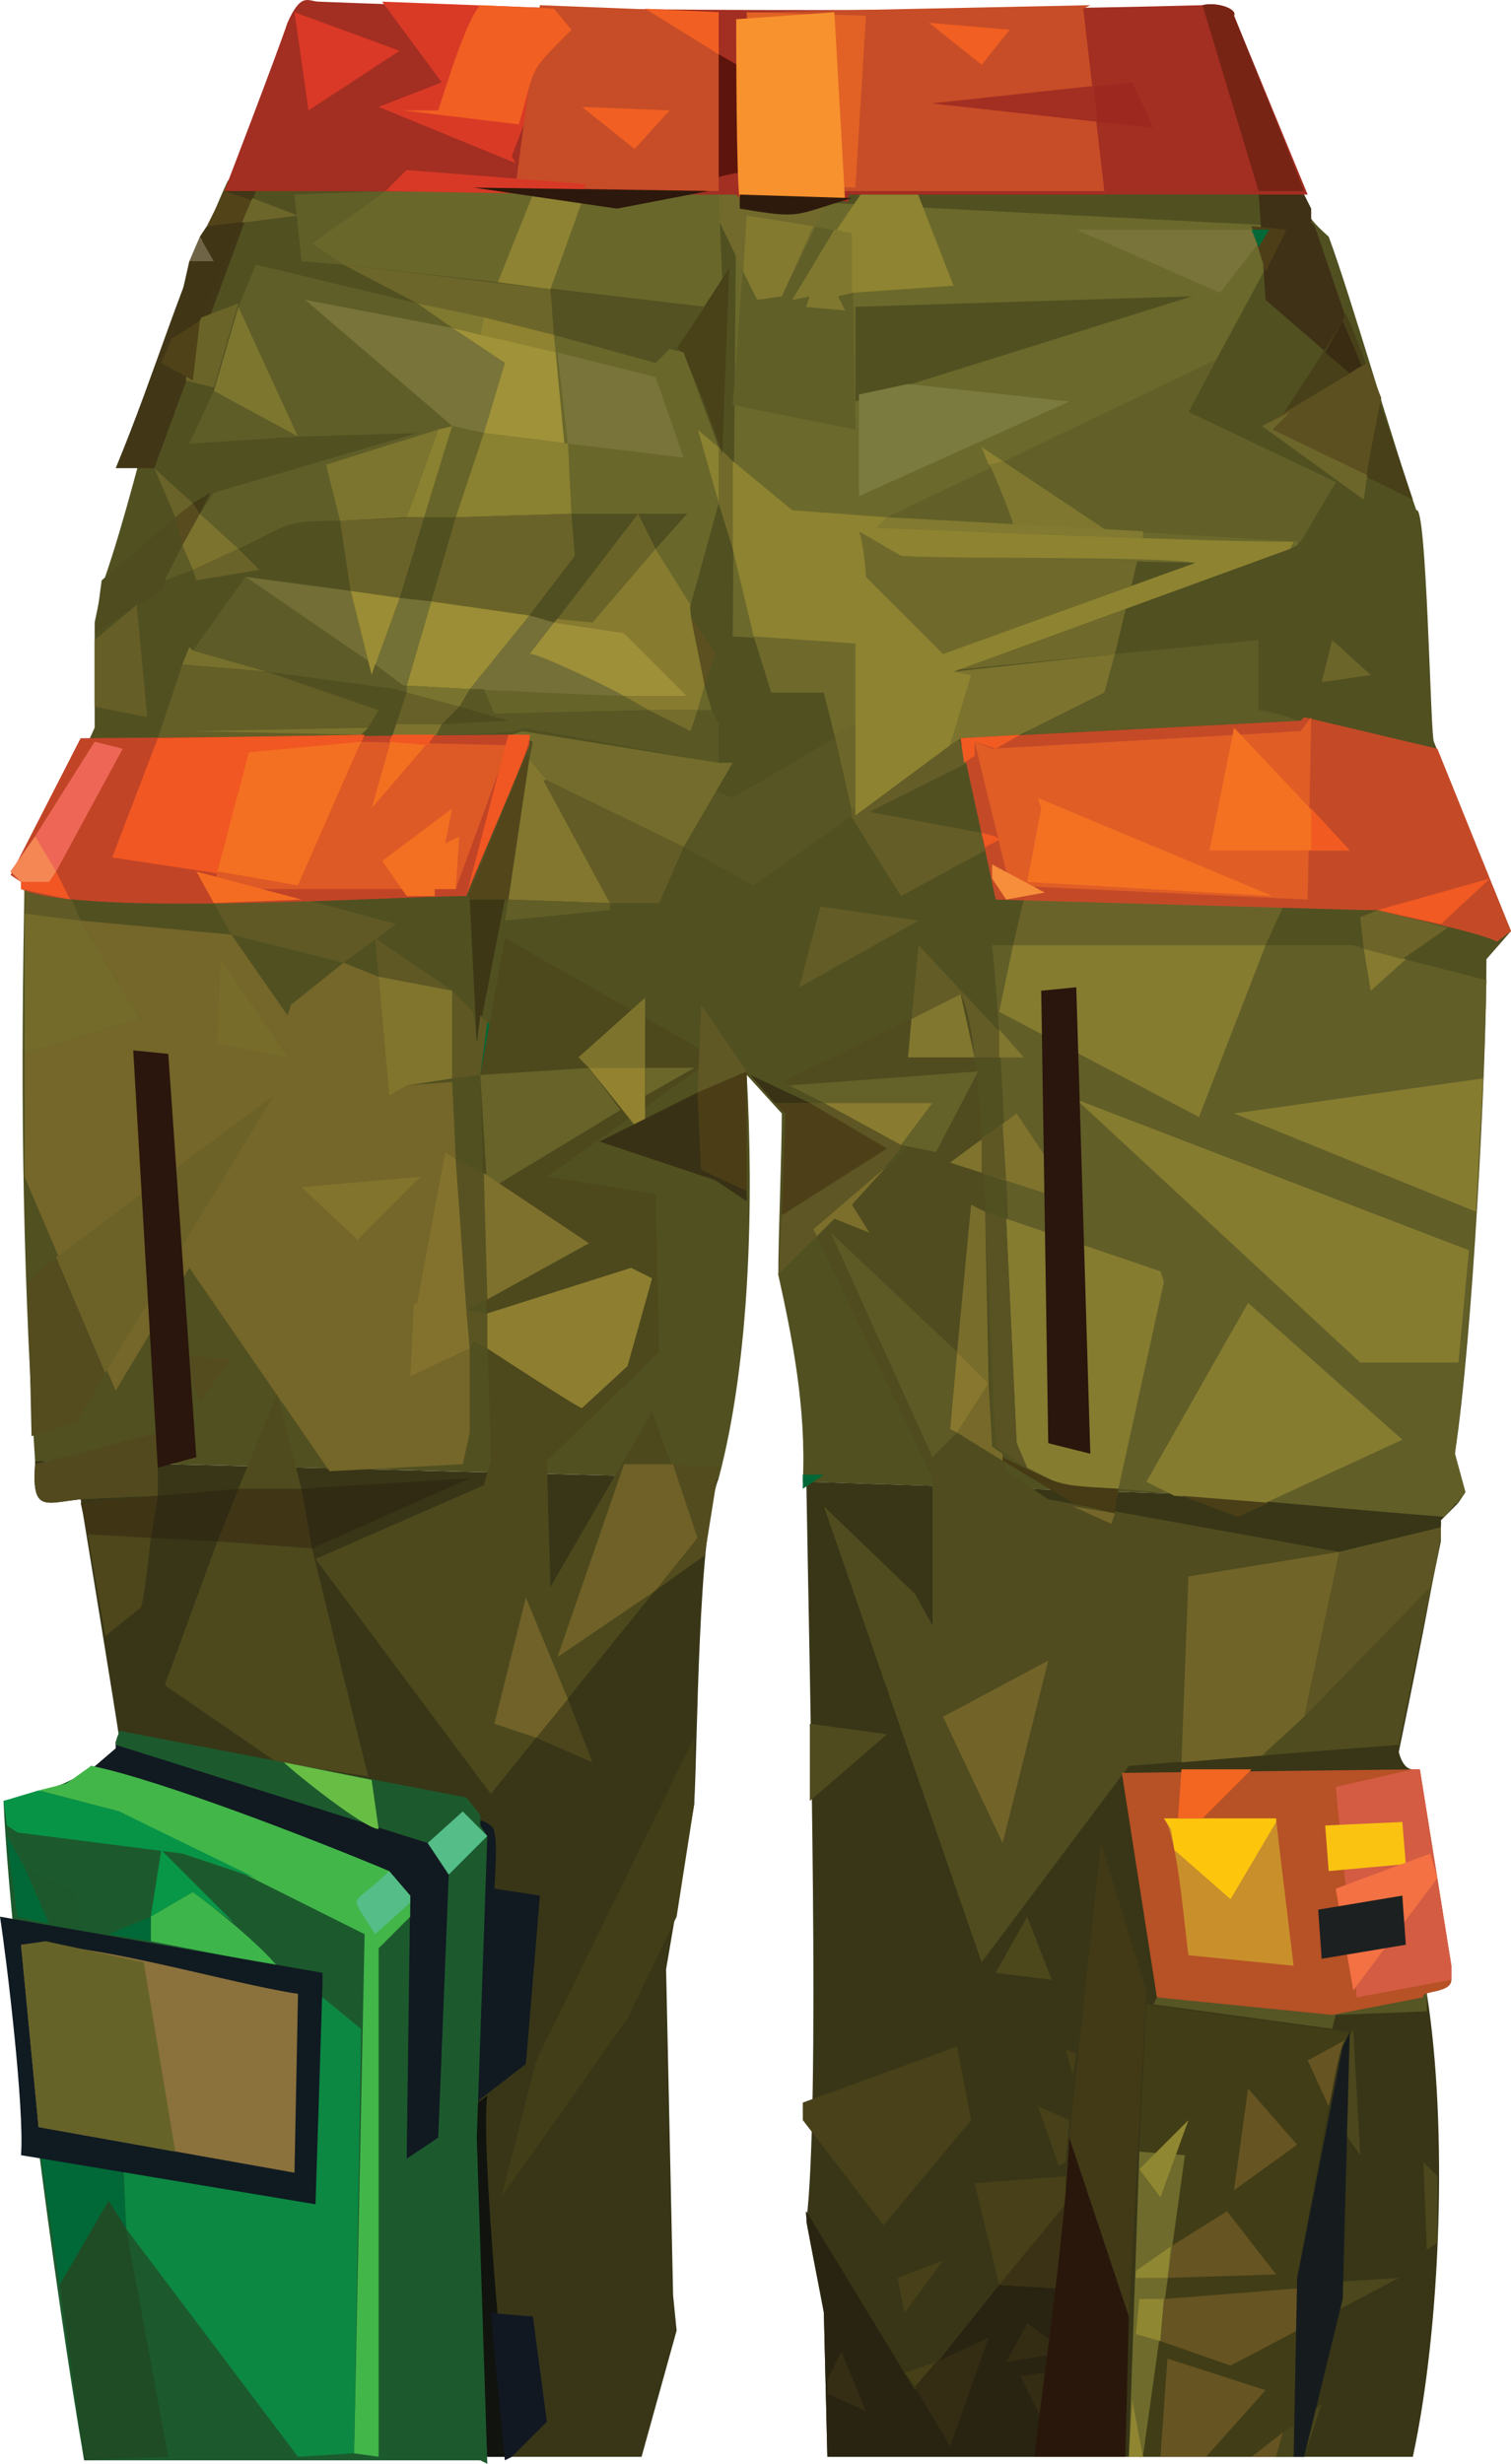 <?xml version="1.0" encoding="UTF-8" standalone="no"?>
<svg
   width="431"
   height="702.48"
   viewBox="0 0 431 702.48"
   version="1.1"
   id="svg555"
   sodipodi:docname="cb-layer-0435.svg"
   xmlns:inkscape="http://www.inkscape.org/namespaces/inkscape"
   xmlns:sodipodi="http://sodipodi.sourceforge.net/DTD/sodipodi-0.dtd"
   xmlns="http://www.w3.org/2000/svg"
   xmlns:svg="http://www.w3.org/2000/svg">
  <sodipodi:namedview
     id="namedview557"
     pagecolor="#ffffff"
     bordercolor="#666666"
     borderopacity="1.0"
     inkscape:pageshadow="2"
     inkscape:pageopacity="0.0"
     inkscape:pagecheckerboard="0" />
  <defs
     id="defs2" />
  <g
     transform="translate(-1,-0.52)"
     id="id-48207">
    <path
       d="m 11,418 c -1,14 3,11 13,10 1,6 10,61 11,68 l 95,22 8,183 h 46 l 10,-36 -1,-10 -2,-93 8,-47 c 1,-16 1,-78 7,-93 L 11,417 c 0,0 0,0 0,1 z"
       fill="#383617"
       id="id-48208" />
    <path
       d="m 412,434 5,-5 -186,-6 c 1,60 4,178 0,211 l 5,26 1,41 h 167 c 8,-37 10,-94 4,-132 0,0 -1,-64 -4,-64 -3,0 -4,-5 -4,-5 1,-5 13,-62 12,-66 z"
       fill="#383617"
       id="path5" />
    <path
       d="m 419,426 -3,-11 c 5,-33 9,-109 9,-141 l 7,-8 -22,-54 c -1,-2 -2,-68 -5,-66 -6,-17 -19,-62 -25,-78 -9,-8 -5,-7 -9,-18 h -5 L 66,52 c -15,32 -24,81 -35,113 -1,3 -3,13 -3,13 0,7 0,23 0,30 L 8,252 c -1,53 -1,103 3,165 l 195,5 c 9,-34 10,-79 8,-115 l 10,11 c 0,11 -1,35 -1,46 4,18 8,38 7,59 l 187,6 z"
       fill="#515021"
       id="path7" />
    <path
       d="M 74,55 45,134 H 34 C 46,105 52,82 65,55 Z"
       fill="#413616"
       id="path9" />
    <polygon
       points="65,55 86,62 60,65 "
       fill="#524319"
       id="polygon11" />
    <polygon
       points="86,62 70,64 73,57 "
       fill="#6d662a"
       id="polygon13" />
    <polygon
       points="58,68 62,75 55,75 "
       fill="#6f6546"
       id="polygon15" />
    <path
       d="m 303,653 -7,48 h -59 l -1,-41 c 0,-2 -6,-29 -5,-29 l 31,51 24,-30 z"
       fill="#292411"
       id="path17" />
    <polygon
       points="263,270 293,302 260,302 "
       fill="#635c26"
       id="polygon19" />
    <polygon
       points="246,206 239,210 244,232 249,229 "
       fill="#6d662a"
       id="polygon21" />
    <polygon
       points="239,210 247,206 247,175 216,182 221,198 236,198 "
       fill="#6f692b"
       id="polygon23" />
    <polygon
       points="282,243 258,256 243,232 274,210 277,218 249,232 281,238 "
       fill="#655d27"
       id="polygon25" />
    <path
       d="m 319,187 41,-4 v 20 c 2,0 9,2 11,3 l -78,4 z"
       fill="#5d5b26"
       id="path27" />
    <polygon
       points="292,210 275,211 272,213 273,192 319,187 316,198 "
       fill="#7b732e"
       id="polygon29" />
    <polygon
       points="319,187 269,192 242,163 247,150 262,158 326,158 "
       fill="#6f692b"
       id="polygon31" />
    <path
       d="m 425,280 c -1,43 -4,93 -9,135 l 3,11 c 0,0 -6,7 -6,7 -26,-2 -68,-6 -93,-8 l -16,-1 -10,-5 -3,-7 c -2,-40 -3,-102 -7,-142 h 103 l 3,1 z"
       fill="#625e28"
       id="path33" />
    <path
       d="m 412,436 v 4 l -12,58 -77,6 -42,56 -45,-130 26,25 5,9 v -42 l -34,-71 27,-23 -36,-19 51,-25 c 8,13 8,112 9,129 l 3,2 1,5 12,8 83,15 z"
       fill="#504c1f"
       id="path35" />
    <path
       d="m 340,118 c 5,-10 23,-42 28,-53 l -157,-8 -1,125 35,2 v 49 l 27,-20 6,-20 -5,-1 96,-35 2,-1 11,-18 z m -95,-30 96,-3 -96,30 z m 25,99 -22,-23 c 0,-1 -2,-11 -2,-13 l 12,8 84,2 z"
       fill="#6b692b"
       id="id-48225"
       fill-rule="nonzero" />
    <polygon
       points="210,116 214,62 244,67 245,123 "
       fill="#615f28"
       id="polygon38" />
    <path
       d="m 244,84 -4,1 2,4 -11,-1 1,-3 -5,1 c 6,-10 19,-30 26,-39 l 6,-1 14,36 z"
       fill="#8e8431"
       id="path40" />
    <path
       d="m 236,60 -12,25 -7,1 C 214,80 203,57 200,51 h 10 z"
       fill="#716a2c"
       id="path42" />
    <polygon
       points="213,78 214,62 233,65 224,85 217,86 "
       fill="#837a30"
       id="polygon44" />
    <polygon
       points="232,85 227,86 239,66 244,67 244,84 240,85 242,89 231,88 "
       fill="#80782f"
       id="polygon46" />
    <polygon
       points="308,66 363,66 349,84 "
       fill="#78743a"
       id="polygon48" />
    <polygon
       points="260,110 246,113 246,142 306,115 "
       fill="#7b7b40"
       id="polygon50" />
    <polygon
       points="254,148 348,103 340,118 382,138 372,155 "
       fill="#626028"
       id="polygon52" />
    <path
       d="m 317,152 -27,-2 c -1,-4 -7,-18 -9,-22 z"
       fill="#7f772f"
       id="path54" />
    <polygon
       points="287,132 283,133 281,128 "
       fill="#8c8231"
       id="polygon56" />
    <polygon
       points="360,55 373,56 375,60 375,64 376,65 392,112 362,86 "
       fill="#3e3115"
       id="polygon58" />
    <polygon
       points="358,65 368,66 362,78 "
       fill="#4d3e17"
       id="polygon60" />
    <polygon
       points="358,66 363,66 360,71 "
       fill="#006937"
       id="polygon62" />
    <path
       d="m 404,143 c -8,-4 -31,-15 -40,-20 6,-9 16,-24 21,-33 6,14 14,38 19,53 z"
       fill="#474018"
       id="path64" />
    <path
       d="m 392,112 -13,-11 5,-9 c 2,5 7,16 8,20 z"
       fill="#392c13"
       id="path66" />
    <path
       d="m 395,114 c -1,5 -5,24 -5,29 l -29,-21 30,-18 z"
       fill="#5c4f20"
       id="path68" />
    <polygon
       points="392,112 386,107 389,105 "
       fill="#5c4f20"
       id="polygon70" />
    <path
       d="m 391,136 c 0,0 -1,7 -1,7 l -29,-21 8,-4 -5,5 z"
       fill="#6c662b"
       id="path72" />
    <polygon
       points="381,183 378,195 392,193 "
       fill="#6c652a"
       id="polygon74" />
    <polygon
       points="200,123 206,128 206,144 "
       fill="#8b8231"
       id="polygon76" />
    <polygon
       points="206,144 206,128 210,132 210,157 "
       fill="#726a2b"
       id="polygon78" />
    <path
       d="m 370,155 c -26,0 -92,-3 -119,-4 l 3,-3 -27,-2 -17,-14 v 1 24 l 6,25 29,2 v 49 l 27,-20 6,-20 -5,-1 96,-35 z m -100,32 -22,-22 c 0,-2 -1,-11 -2,-13 l 12,7 c 13,1 73,0 84,2 z"
       fill="#8e8331"
       id="path80"
       fill-rule="nonzero" />
    <polygon
       points="251,151 254,148 327,152 327,154 "
       fill="#827a30"
       id="polygon82" />
    <polygon
       points="196,242 205,226 210,228 239,211 244,233 216,253 "
       fill="#585524"
       id="polygon84" />
    <polygon
       points="235,259 263,263 229,282 "
       fill="#635c26"
       id="polygon86" />
    <polygon
       points="90,70 111,55 85,56 87,75 99,76 "
       fill="#615f28"
       id="polygon88" />
    <path
       d="m 207,80 -5,8 -59,-7 -44,-5 -9,-6 21,-15 c 2,0 41,0 42,1 l 24,3 c 0,0 23,-5 29,-3 z"
       fill="#6a672b"
       id="path90" />
    <path
       d="m 167,58 -9,25 -15,-2 c 0,0 10,-25 10,-25 z"
       fill="#8d8332"
       id="path92" />
    <path
       d="m 209,77 -15,23 c 2,-2 13,29 13,30 z"
       fill="#494118"
       id="path94" />
    <polygon
       points="196,97 202,88 158,83 159,96 188,104 "
       fill="#545222"
       id="polygon96" />
    <polygon
       points="158,83 99,76 120,87 159,96 "
       fill="#6d662a"
       id="polygon98" />
    <path
       d="m 120,87 10,7 -42,-8 42,36 -36,11 4,16 c -17,0 -14,1 -29,8 l -11,-10 4,-6 58,-17 -34,1 -17,-37 5,-12 z"
       fill="#605e28"
       id="path100" />
    <polygon
       points="130,122 88,86 130,94 145,104 139,124 "
       fill="#78743a"
       id="polygon102" />
    <polygon
       points="139,124 145,104 130,94 160,101 163,127 "
       fill="#9f9239"
       id="polygon104" />
    <polygon
       points="130,94 120,87 139,91 138,96 "
       fill="#807930"
       id="polygon106" />
    <polygon
       points="138,96 139,91 159,96 160,101 "
       fill="#8f8331"
       id="polygon108" />
    <polygon
       points="188,157 198,173 206,144 200,123 206,128 196,101 192,100 188,104 159,96 164,148 197,147 "
       fill="#6a672b"
       id="polygon110" />
    <polygon
       points="163,127 160,101 188,108 196,131 "
       fill="#78743a"
       id="polygon112" />
    <polygon
       points="126,123 94,133 98,149 117,148 "
       fill="#7c752f"
       id="polygon114" />
    <polygon
       points="117,148 126,123 130,122 122,148 "
       fill="#8a8131"
       id="polygon116" />
    <polygon
       points="98,149 122,148 115,171 101,169 "
       fill="#6a6329"
       id="polygon118" />
    <polygon
       points="122,148 130,122 139,124 131,148 "
       fill="#68652a"
       id="polygon120" />
    <polygon
       points="131,148 139,124 163,127 164,147 "
       fill="#8a8131"
       id="polygon122" />
    <polygon
       points="165,159 164,147 131,148 124,172 152,176 "
       fill="#6a6329"
       id="polygon124" />
    <polygon
       points="183,147 160,177 152,176 165,159 164,147 197,147 188,157 "
       fill="#504f21"
       id="polygon126" />
    <polygon
       points="183,147 188,157 170,178 160,177 "
       fill="#6b6429"
       id="polygon128" />
    <path
       d="m 188,157 10,16 c -1,1 4,21 4,23 l -2,7 h -14 l -7,-4 h 18 l -18,-18 -20,-3 1,-1 10,1 z"
       fill="#867b2f"
       id="path130" />
    <polygon
       points="198,176 205,187 202,196 "
       fill="#5d5020"
       id="polygon132" />
    <path
       d="m 159,178 -7,9 c 0,-1 26,12 27,12 h 18 l -18,-18 z"
       fill="#9e8f39"
       id="path134" />
    <polygon
       points="200,203 198,209 186,203 "
       fill="#746d2c"
       id="polygon136" />
    <polygon
       points="179,199 186,203 142,204 139,197 "
       fill="#67642a"
       id="polygon138" />
    <path
       d="m 152,176 -17,21 c -1,0 43,2 44,2 -1,-1 -26,-13 -27,-12 l 7,-9 z"
       fill="#757037"
       id="path140" />
    <polygon
       points="152,176 124,172 117,196 135,197 "
       fill="#9c8e36"
       id="polygon142" />
    <path
       d="m 139,197 h -4 l -3,5 14,4 -19,1 -2,3 c 2,0 24,0 25,-2 l 56,10 v -11 l -2,-4 h -4 l -2,6 -12,-6 -44,1 z"
       fill="#595825"
       id="path144" />
    <polygon
       points="202,196 204,203 200,203 "
       fill="#6a672b"
       id="polygon146" />
    <polygon
       points="132,202 127,207 146,206 "
       fill="#4f4c1f"
       id="polygon148" />
    <polygon
       points="132,202 135,197 117,196 117,198 "
       fill="#78742f"
       id="polygon150" />
    <polygon
       points="132,202 117,198 114,207 127,207 "
       fill="#676028"
       id="polygon152" />
    <polygon
       points="127,207 114,207 113,210 125,211 "
       fill="#7d732e"
       id="polygon154" />
    <polygon
       points="116,196 108,190 115,171 124,172 117,196 "
       fill="#747136"
       id="polygon156" />
    <polygon
       points="115,171 101,169 107,193 "
       fill="#9b8d35"
       id="polygon158" />
    <polygon
       points="101,169 71,165 106,189 "
       fill="#726e35"
       id="polygon160" />
    <polygon
       points="69,157 75,163 57,166 56,163 "
       fill="#696229"
       id="polygon162" />
    <polygon
       points="56,163 69,157 58,147 53,156 "
       fill="#7c732e"
       id="polygon164" />
    <polygon
       points="58,147 53,156 51,148 56,144 "
       fill="#584b1e"
       id="polygon166" />
    <polygon
       points="56,144 61,141 58,147 "
       fill="#423b16"
       id="polygon168" />
    <polygon
       points="56,144 45,134 51,148 "
       fill="#696229"
       id="polygon170" />
    <polygon
       points="86,125 62,112 69,88 "
       fill="#7d762f"
       id="polygon172" />
    <polygon
       points="86,125 55,127 62,112 "
       fill="#5f5d27"
       id="polygon174" />
    <polygon
       points="69,87 62,111 54,109 56,92 "
       fill="#6b6429"
       id="polygon176" />
    <polygon
       points="58,92 56,109 47,104 50,97 "
       fill="#4f4118"
       id="polygon178" />
    <polygon
       points="58,68 62,75 55,75 50,97 58,92 70,64 60,65 "
       fill="#403515"
       id="polygon180" />
    <polygon
       points="47,169 53,156 51,148 30,166 28,181 "
       fill="#4f4d20"
       id="polygon182" />
    <polygon
       points="53,156 56,163 48,166 "
       fill="#5d5b26"
       id="polygon184" />
    <polygon
       points="28,202 28,183 40,173 43,205 "
       fill="#665e27"
       id="polygon186" />
    <polygon
       points="71,165 106,189 107,193 108,190 116,196 117,196 117,198 114,197 77,192 56,186 "
       fill="#5d5b27"
       id="polygon188" />
    <polygon
       points="56,186 77,192 53,190 55,185 "
       fill="#78712e"
       id="polygon190" />
    <polygon
       points="55,209 104,210 46,211 53,190 77,192 109,203 106,208 "
       fill="#645e27"
       id="polygon192" />
    <polygon
       points="55,209 106,208 104,210 "
       fill="#7c742e"
       id="polygon194" />
    <polygon
       points="157,223 152,217 153,212 147,210 150,209 206,218 210,218 196,242 "
       fill="#736c2c"
       id="polygon196" />
    <polygon
       points="175,258 146,257 152,217 157,223 156,223 "
       fill="#83772f"
       id="polygon198" />
    <polygon
       points="175,258 146,257 145,263 175,260 "
       fill="#615e27"
       id="polygon200" />
    <polygon
       points="157,223 156,223 175,258 189,258 196,242 "
       fill="#645c26"
       id="polygon202" />
    <polygon
       points="275,284 279,302 260,302 261,291 "
       fill="#81772f"
       id="polygon204" />
    <polygon
       points="286,294 293,302 286,302 "
       fill="#81772f"
       id="polygon206" />
    <polygon
       points="362,270 290,270 286,289 343,319 "
       fill="#867c30"
       id="polygon208" />
    <polygon
       points="402,274 392,283 390,271 "
       fill="#867a30"
       id="polygon210" />
    <polygon
       points="401,274 390,271 389,262 394,260 414,265 "
       fill="#6d6429"
       id="polygon212" />
    <polygon
       points="367,259 293,257 290,270 362,270 "
       fill="#6a6329"
       id="polygon214" />
    <polygon
       points="424,308 422,346 353,318 "
       fill="#867c30"
       id="polygon216" />
    <polygon
       points="308,314 420,357 417,389 389,389 "
       fill="#867c30"
       id="polygon218" />
    <polygon
       points="328,423 357,372 401,411 362,429 336,427 "
       fill="#867c30"
       id="polygon220" />
    <polygon
       points="338,427 363,429 354,433 "
       fill="#4a3f17"
       id="polygon222" />
    <polygon
       points="294,419 291,412 288,348 332,363 333,366 320,425 304,424 "
       fill="#867c30"
       id="polygon224" />
    <path
       d="m 320,425 -1,7 -12,-3 -20,-12 v -1 c 17,8 14,8 33,9 z"
       fill="#463b15"
       id="path226" />
    <polygon
       points="307,430 318,435 319,432 "
       fill="#75672a"
       id="polygon228" />
    <polyline
       points="294 419 285 413 282 346 288 348 291 412 294 419"
       fill="#595222"
       id="polyline230" />
    <polygon
       points="291,318 299,330 300,341 272,332 "
       fill="#7f732e"
       id="polygon232" />
    <path
       d="m 288,337 -7,-2 v -10 c 0,0 6,-4 6,-4 z"
       fill="#5e5724"
       id="path234" />
    <polygon
       points="236,315 267,315 258,327 "
       fill="#897c30"
       id="polygon236" />
    <polygon
       points="258,327 267,315 236,315 226,310 280,306 268,329 "
       fill="#646129"
       id="polygon238" />
    <path
       d="m 232,315 h 4 l 22,12 c -1,5 -21,20 -25,24 l 1,2 -11,11 1,-17 30,-19 z"
       fill="#5e5624"
       id="path240" />
    <polygon
       points="215,307 232,315 222,315 "
       fill="#393215"
       id="polygon242" />
    <polygon
       points="225,318 222,315 232,315 254,328 224,347 "
       fill="#4d4018"
       id="polygon244" />
    <polygon
       points="239,348 234,353 233,351 254,333 244,344 249,352 "
       fill="#7c6f2c"
       id="polygon246" />
    <polygon
       points="283,395 282,346 278,344 274,386 "
       fill="#796d2c"
       id="polygon248" />
    <polygon
       points="283,395 274,386 272,408 274,409 "
       fill="#88782f"
       id="polygon250" />
    <polygon
       points="287,417 274,409 283,395 284,413 287,415 "
       fill="#76692a"
       id="polygon252" />
    <polygon
       points="274,386 272,408 274,409 267,416 238,352 "
       fill="#5e5a26"
       id="polygon254" />
    <path
       d="m 383,443 -10,47 36,-37 c 1,-3 3,-14 3,-17 z"
       fill="#5d5523"
       id="path256" />
    <polygon
       points="362,501 373,490 383,443 340,450 338,503 "
       fill="#716429"
       id="polygon258" />
    <polygon
       points="300,474 270,490 287,526 "
       fill="#726429"
       id="polygon260" />
    <polygon
       points="373,490 370,500 361,501 "
       fill="#4f4c1f"
       id="polygon262" />
    <polygon
       points="236,421 230,421 230,425 "
       fill="#006937"
       id="polygon264" />
    <polygon
       points="254,495 232,492 232,514 "
       fill="#504b1e"
       id="polygon266" />
    <polygon
       points="294,547 285,563 301,565 "
       fill="#4d471c"
       id="polygon268" />
    <polygon
       points="230,605 230,600 274,584 278,605 253,635 "
       fill="#484119"
       id="polygon270" />
    <polygon
       points="328,568 315,526 306,610 323,661 "
       fill="#423916"
       id="polygon272" />
    <polygon
       points="305,585 307,592 308,586 "
       fill="#463f17"
       id="polygon274" />
    <polygon
       points="303,618 297,601 306,605 305,617 "
       fill="#474018"
       id="polygon276" />
    <path
       d="m 305,621 c 0,0 0,8 0,8 0,0 -19,23 -19,23 l -7,-29 z"
       fill="#474018"
       id="path278" />
    <polygon
       points="305,629 303,653 286,652 "
       fill="#3b3215"
       id="polygon280" />
    <polygon
       points="270,645 259,660 257,650 "
       fill="#474018"
       id="polygon282" />
    <polygon
       points="301,668 294,663 288,674 300,672 "
       fill="#352c14"
       id="polygon284" />
    <polygon
       points="292,678 299,677 298,690 "
       fill="#352c14"
       id="polygon286" />
    <polygon
       points="268,674 283,667 272,698 262,681 "
       fill="#352c14"
       id="polygon288" />
    <polygon
       points="268,674 259,677 262,681 "
       fill="#463f17"
       id="polygon290" />
    <polygon
       points="237,679 241,671 248,688 237,683 "
       fill="#352d14"
       id="polygon292" />
    <path
       d="m 306,610 17,51 -1,40 h -26 c 3,-25 9,-66 10,-91 z"
       fill="#2a170b"
       id="path294" />
    <polygon
       points="382,575 408,574 408,569 381,574 331,570 330,572 381,579 "
       fill="#565524"
       id="polygon296" />
    <polygon
       points="370,701 326,701 339,615 326,614 328,572 386,580 383,585 371,650 "
       fill="#413d17"
       id="polygon298" />
    <polygon
       points="334,650 335,641 351,631 365,649 "
       fill="#665422"
       id="polygon300" />
    <polygon
       points="357,596 353,625 371,612 "
       fill="#665422"
       id="polygon302" />
    <path
       d="m 374,588 11,-6 c -2,1 -4,16 -5,19 z"
       fill="#665422"
       id="path304" />
    <polygon
       points="339,615 326,614 323,701 327,701 "
       fill="#6e6b2c"
       id="polygon306" />
    <polygon
       points="334,650 335,641 325,648 325,650 "
       fill="#908732"
       id="polygon308" />
    <polygon
       points="325,666 326,656 333,656 332,668 "
       fill="#908732"
       id="polygon310" />
    <polygon
       points="352,675 332,668 333,656 371,653 371,665 "
       fill="#665422"
       id="polygon312" />
    <polygon
       points="332,701 334,673 362,682 345,701 "
       fill="#665422"
       id="polygon314" />
    <polygon
       points="324,685 327,701 323,701 "
       fill="#908632"
       id="polygon316" />
    <polygon
       points="358,701 367,694 365,701 "
       fill="#665422"
       id="polygon318" />
    <polygon
       points="384,651 383,659 400,650 "
       fill="#4c471c"
       id="polygon320" />
    <polygon
       points="411,621 407,617 408,642 411,640 "
       fill="#4c471c"
       id="polygon322" />
    <polygon
       points="389,615 387,579 386,581 384,608 "
       fill="#4c471c"
       id="polygon324" />
    <polygon
       points="365,701 367,694 378,686 373,701 "
       fill="#47431a"
       id="polygon326" />
    <polygon
       points="370,701 371,650 384,584 386,580 384,656 373,701 "
       fill="#161c1e"
       id="polygon328" />
    <polygon
       points="300,412 298,283 308,282 312,415 "
       fill="#2a160c"
       id="polygon330" />
    <path
       d="m 152,216 h -1 c 0,0 -16,39 -16,39 -1,0 0,2 0,2 h 11 z"
       fill="#53461b"
       id="path332" />
    <polygon
       points="135,257 137,298 145,257 "
       fill="#3d3716"
       id="polygon334" />
    <polygon
       points="99,275 67,267 62,258 88,257 114,264 "
       fill="#615925"
       id="polygon336" />
    <polygon
       points="8,254 21,256 24,263 8,261 "
       fill="#605a26"
       id="polygon338" />
    <polygon
       points="8,261 24,263 41,291 8,301 "
       fill="#746b2b"
       id="polygon340" />
    <path
       d="m 24,263 43,4 16,23 1,-3 15,-12 10,4 3,34 5,-3 13,-1 1,22 -3,-2 c 0,0 -7,43 -8,43 h -1 l -1,21 17,-8 v 24 l -2,9 -38,2 L 55,362 34,397 8,336 v -35 l 33,-10 z"
       fill="#756629"
       id="path342" />
    <polygon
       points="64,274 63,298 83,302 "
       fill="#786c2b"
       id="polygon344" />
    <polygon
       points="108,268 109,279 130,283 "
       fill="#5f5825"
       id="polygon346" />
    <polygon
       points="130,308 130,283 109,279 112,313 117,310 "
       fill="#81752e"
       id="polygon348" />
    <polygon
       points="138,290 140,292 138,307 130,308 130,283 136,289 137,298 "
       fill="#5e5724"
       id="polygon350" />
    <polygon
       points="140,292 154,304 138,307 "
       fill="#006937"
       id="polygon352" />
    <polygon
       points="188,341 189,386 157,417 158,453 187,403 200,439 141,512 91,445 139,424 141,417 138,307 145,268 205,302 157,336 "
       fill="#4d491d"
       id="polygon354" />
    <polygon
       points="166,302 185,285 185,305 169,305 "
       fill="#7e732d"
       id="polygon356" />
    <polygon
       points="169,305 185,305 185,325 "
       fill="#938230"
       id="polygon358" />
    <polygon
       points="140,340 138,307 169,305 178,317 "
       fill="#676329"
       id="polygon360" />
    <polygon
       points="185,305 199,305 185,313 "
       fill="#6b662a"
       id="polygon362" />
    <polygon
       points="119,372 120,372 128,329 131,331 135,385 118,393 "
       fill="#82722d"
       id="polygon364" />
    <polygon
       points="134,374 131,331 139,335 140,371 "
       fill="#585222"
       id="polygon366" />
    <polygon
       points="139,335 169,355 140,371 "
       fill="#7d712d"
       id="polygon368" />
    <polygon
       points="136,383 135,385 134,374 140,375 140,385 "
       fill="#5a5322"
       id="polygon370" />
    <path
       d="m 140,375 41,-13 6,3 -7,25 c 0,0 -13,12 -13,12 -1,0 -27,-17 -27,-17 z"
       fill="#8e7e30"
       id="path372" />
    <polygon
       points="188,454 160,473 179,418 193,418 200,439 "
       fill="#6f6127"
       id="polygon374" />
    <polygon
       points="142,492 151,456 163,485 154,496 "
       fill="#706228"
       id="polygon376" />
    <polygon
       points="163,485 170,503 154,496 "
       fill="#4d461c"
       id="polygon378" />
    <polygon
       points="188,454 200,439 193,418 206,419 202,444 "
       fill="#534c1e"
       id="polygon380" />
    <polygon
       points="87,339 121,336 103,354 "
       fill="#82732d"
       id="polygon382" />
    <polygon
       points="79,313 17,359 31,392 "
       fill="#6c6228"
       id="polygon384" />
    <polygon
       points="23,406 31,392 17,359 9,366 10,410 "
       fill="#544c1f"
       id="polygon386" />
    <polygon
       points="53,387 67,388 58,400 "
       fill="#544c1f"
       id="polygon388" />
    <path
       d="m 46,409 v 18 l -22,1 c -10,1 -14,4 -13,-10 z"
       fill="#524a1e"
       id="path390" />
    <polygon
       points="69,425 80,398 87,425 "
       fill="#4f4b1e"
       id="polygon392" />
    <polygon
       points="87,425 69,425 63,440 90,442 "
       fill="#403615"
       id="polygon394" />
    <polygon
       points="87,425 135,422 90,442 "
       fill="#322b13"
       id="polygon396" />
    <polygon
       points="63,440 69,425 46,427 44,439 "
       fill="#322b13"
       id="polygon398" />
    <polygon
       points="44,439 46,427 24,429 26,438 "
       fill="#3f3515"
       id="polygon400" />
    <path
       d="m 44,439 c 0,0 -2,20 -3,20 0,0 -10,8 -10,8 l -5,-29 z"
       fill="#4e471c"
       id="path402" />
    <polygon
       points="106,507 90,442 63,440 48,481 80,503 "
       fill="#4d491d"
       id="polygon404" />
    <polygon
       points="199,515 199,496 154,588 144,627 180,576 194,547 "
       fill="#423e17"
       id="polygon406" />
    <polygon
       points="46,419 39,300 49,301 57,416 "
       fill="#2a160c"
       id="polygon408" />
    <polygon
       points="201,287 214,306 200,312 "
       fill="#5f5825"
       id="polygon410" />
    <polygon
       points="214,343 214,340 201,334 200,312 172,326 205,337 "
       fill="#383115"
       id="polygon412" />
    <polygon
       points="201,334 200,312 214,306 214,340 "
       fill="#4b3e16"
       id="polygon414" />
    <path
       d="m 167,56 c 4,0 41,0 44,0 l 1,1 31,1 V 56 H 374 L 353,5 C 354,3 348,1 344,2 270,4 165,4 92,1 89,1 87,-2 83,7 80,16 65,55 65,55 c 25,0 77,0 102,1 z"
       fill="#a32e22"
       id="path416" />
    <path
       d="m 432,266 -4,3 c -6,-3 -27,-7 -34,-9 h -4 l -105,-3 c -1,-5 -9,-42 -10,-46 l 97,-5 1,-1 38,9 z"
       fill="#c44a27"
       id="path418" />
    <path
       d="m 24,211 122,-1 h 6 v 3 l -18,43 c -20,0 -109,6 -127,-2 v -2 l -3,-2 z"
       fill="#c24427"
       id="path420" />
    <path
       d="m 407,570 -26,5 -50,-5 -10,-64 83,-1 h 2 l 9,56 c 0,2 0,3 0,4 0,4 -9,3 -8,5 z"
       fill="#b75126"
       id="path422" />
    <path
       d="m 136,519 c 0,0 6,1 6,4 1,3 0,16 0,16 l 13,2 -4,48 -13,10 -12,15 -12,4 -5,-78 -82,-35 7,-6 v -2 z"
       fill="#111921"
       id="path424" />
    <path
       d="m 140,598 c -2,14 5,88 7,103 h -7 c -1,-14 -4,-88 -4,-100 z"
       fill="#11130e"
       id="path426" />
    <polygon
       points="147,701 145,702 141,660 153,661 157,691 "
       fill="#121822"
       id="polygon428" />
    <path
       d="m 137,610 3,93 -2,-1 H 25 C 17,656 4,558 2,514 c 8,-2 19,-4 25,-10 20,4 66,22 85,30 l 6,7 -1,75 9,-6 3,-75 -6,-9 -89,-28 c 0,-2 1,-3 1,-4 l 99,19 4,5 v 3 l 2,3 z"
       fill="#1c5a2d"
       id="path430" />
    <path
       d="m 370,561 -30,-3 c -1,-6 -3,-34 -7,-39 h 32 c 0,1 5,42 5,42 z"
       fill="#c98f2b"
       id="path432" />
    <polygon
       points="335,522 333,519 365,519 365,520 352,542 336,528 "
       fill="#fdc60d"
       id="polygon434" />
    <path
       d="m 388,570 -6,-60 22,-5 h 2 l 9,56 c 0,2 0,3 0,4 z"
       fill="#d35c42"
       id="path436" />
    <polygon
       points="401,520 379,521 380,534 402,532 "
       fill="#fac312"
       id="polygon438" />
    <polygon
       points="85,4 115,15 89,32 "
       fill="#d93926"
       id="polygon440" />
    <polygon
       points="127,24 110,1 163,3 147,45 148,47 109,31 "
       fill="#d93a26"
       id="polygon442" />
    <polygon
       points="148,54 155,2 206,4 206,55 "
       fill="#c64d27"
       id="polygon444" />
    <path
       d="m 164,9 c -13,13 -10,10 -15,27 l -33,-4 h 10 c 2,-6 8,-26 12,-30 l 21,1 z"
       fill="#f15f22"
       id="path446" />
    <polygon
       points="167,31 192,32 182,43 "
       fill="#f15f22"
       id="polygon448" />
    <polygon
       points="206,4 206,16 185,3 "
       fill="#f15f22"
       id="polygon450" />
    <path
       d="m 206,16 7,4 c 0,0 1,30 1,30 -1,-1 -8,1 -8,1 z"
       fill="#5d140c"
       id="path452" />
    <polygon
       points="312,2 310,3 316,55 217,55 216,4 "
       fill="#c64d27"
       id="polygon454" />
    <path
       d="M 373,55 H 360 L 344,2 c 4,-1 10,1 9,3 z"
       fill="#772415"
       id="path456" />
    <polygon
       points="324,24 330,37 267,30 "
       fill="#9d2820"
       id="polygon458" />
    <polygon
       points="314,35 267,30 313,25 "
       fill="#a32e22"
       id="polygon460" />
    <polygon
       points="266,7 281,19 289,9 "
       fill="#f15f22"
       id="polygon462" />
    <polygon
       points="216,53 214,4 248,5 245,54 "
       fill="#e26225"
       id="polygon464" />
    <path
       d="m 211,6 28,-2 3,53 h -30 c -1,-3 -1,-47 -1,-51 z"
       fill="#f7922e"
       id="path466" />
    <polygon
       points="111,55 167,56 168,53 117,49 "
       fill="#d83926"
       id="polygon468" />
    <polygon
       points="136,54 177,60 203,55 "
       fill="#2c180c"
       id="polygon470" />
    <path
       d="m 212,56 v 4 c 18,3 15,2 32,-3 z"
       fill="#2e1a0d"
       id="path472" />
    <polygon
       points="375,205 374,257 289,253 279,212 284,214 372,209 "
       fill="#e05d26"
       id="polygon474" />
    <polygon
       points="353,208 346,243 386,243 "
       fill="#f37121"
       id="polygon476" />
    <polygon
       points="375,231 375,243 386,243 "
       fill="#f15b22"
       id="polygon478" />
    <polygon
       points="394,260 426,251 412,264 "
       fill="#f15a22"
       id="polygon480" />
    <polygon
       points="284,251 284,247 299,255 288,257 "
       fill="#f78e3b"
       id="polygon482" />
    <polygon
       points="364,256 294,252 298,231 297,228 "
       fill="#f37121"
       id="polygon484" />
    <polygon
       points="276,218 275,211 292,210 285,214 279,212 279,216 "
       fill="#f15b22"
       id="polygon486" />
    <polygon
       points="282,242 281,238 285,239 286,240 "
       fill="#f15922"
       id="polygon488" />
    <polygon
       points="105,210 46,211 33,245 86,253 "
       fill="#f15722"
       id="polygon490" />
    <polygon
       points="63,249 72,215 104,212 86,253 "
       fill="#f36f21"
       id="polygon492" />
    <polygon
       points="62,254 63,249 86,253 104,212 146,213 131,254 "
       fill="#dd5926"
       id="polygon494" />
    <polygon
       points="113,210 107,231 125,210 "
       fill="#f37021"
       id="polygon496" />
    <polygon
       points="125,210 113,210 112,212 123,213 "
       fill="#f15722"
       id="polygon498" />
    <polygon
       points="131,254 125,254 125,256 117,256 110,246 130,231 128,241 132,239 "
       fill="#f36f21"
       id="polygon500" />
    <path
       d="m 146,210 -12,46 c 0,-2 20,-45 18,-46 z"
       fill="#f15722"
       id="path502" />
    <polygon
       points="57,249 87,257 62,258 "
       fill="#f36c21"
       id="polygon504" />
    <polygon
       points="7,252 4,249 11,239 11,239 28,212 36,214 17,249 15,252 "
       fill="#ee6756"
       id="polygon506" />
    <polygon
       points="4,249 11,239 17,249 15,252 7,252 "
       fill="#f58754"
       id="polygon508" />
    <polygon
       points="7,252 15,252 17,249 21,257 7,254 "
       fill="#f15623"
       id="polygon510" />
    <polygon
       points="387,568 382,539 409,529 411,536 "
       fill="#f37143"
       id="polygon512" />
    <polygon
       points="378,559 377,545 401,541 402,555 "
       fill="#1c2020"
       id="polygon514" />
    <polygon
       points="338,505 358,505 344,519 337,519 "
       fill="#f26622"
       id="polygon516" />
    <path
       d="m 109,522 c -4,0 -24,-16 -27,-19 l 25,5 z"
       fill="#68bd45"
       id="path518" />
    <polygon
       points="129,535 123,526 133,517 140,524 "
       fill="#55bd87"
       id="polygon520" />
    <path
       d="m 118,547 -9,9 v 145 l -7,-1 3,-148 -70,-35 -23,-6 8,-2 7,-5 c 20,4 66,22 85,30 l 6,7 z"
       fill="#42b649"
       id="path522" />
    <path
       d="m 112,534 c -11,11 -12,5 -4,18 l 10,-9 v -2 z"
       fill="#55bd87"
       id="path524" />
    <polygon
       points="3,521 2,514 12,511 35,517 74,536 53,529 6,523 "
       fill="#089447"
       id="polygon526" />
    <polygon
       points="68,549 47,528 44,547 56,540 "
       fill="#079747"
       id="polygon528" />
    <path
       d="m 44,547 v 7 l 36,7 C 75,555 63,545 56,540 Z"
       fill="#3eb54a"
       id="path530" />
    <polygon
       points="44,547 32,552 44,554 "
       fill="#006937"
       id="polygon532" />
    <polygon
       points="3,524 8,533 4,533 "
       fill="#006937"
       id="polygon534" />
    <polygon
       points="15,549 8,533 23,540 24,551 "
       fill="#1d582c"
       id="polygon536" />
    <polygon
       points="15,549 8,533 4,533 6,547 "
       fill="#006937"
       id="polygon538" />
    <polygon
       points="86,701 37,636 36,614 93,570 104,579 102,700 "
       fill="#0c8843"
       id="polygon540" />
    <polygon
       points="12,611 36,617 37,636 32,628 18,652 "
       fill="#006937"
       id="polygon542" />
    <path
       d="m 1,547 92,16 v 3 L 91,629 7,615 C 8,602 3,560 1,547 Z"
       fill="#101a21"
       id="path544" />
    <path
       d="M 86,569 85,620 12,607 7,555 c 20,-1 59,11 79,14 z"
       fill="#8b713c"
       id="path546" />
    <polygon
       points="14,554 42,560 51,614 12,607 7,555 "
       fill="#666329"
       id="polygon548" />
    <polygon
       points="18,652 32,628 37,636 49,701 25,702 "
       fill="#1f4c25"
       id="polygon550" />
    <polygon
       points="340,605 326,619 332,627 "
       fill="#908732"
       id="polygon552" />
  </g>
</svg>
